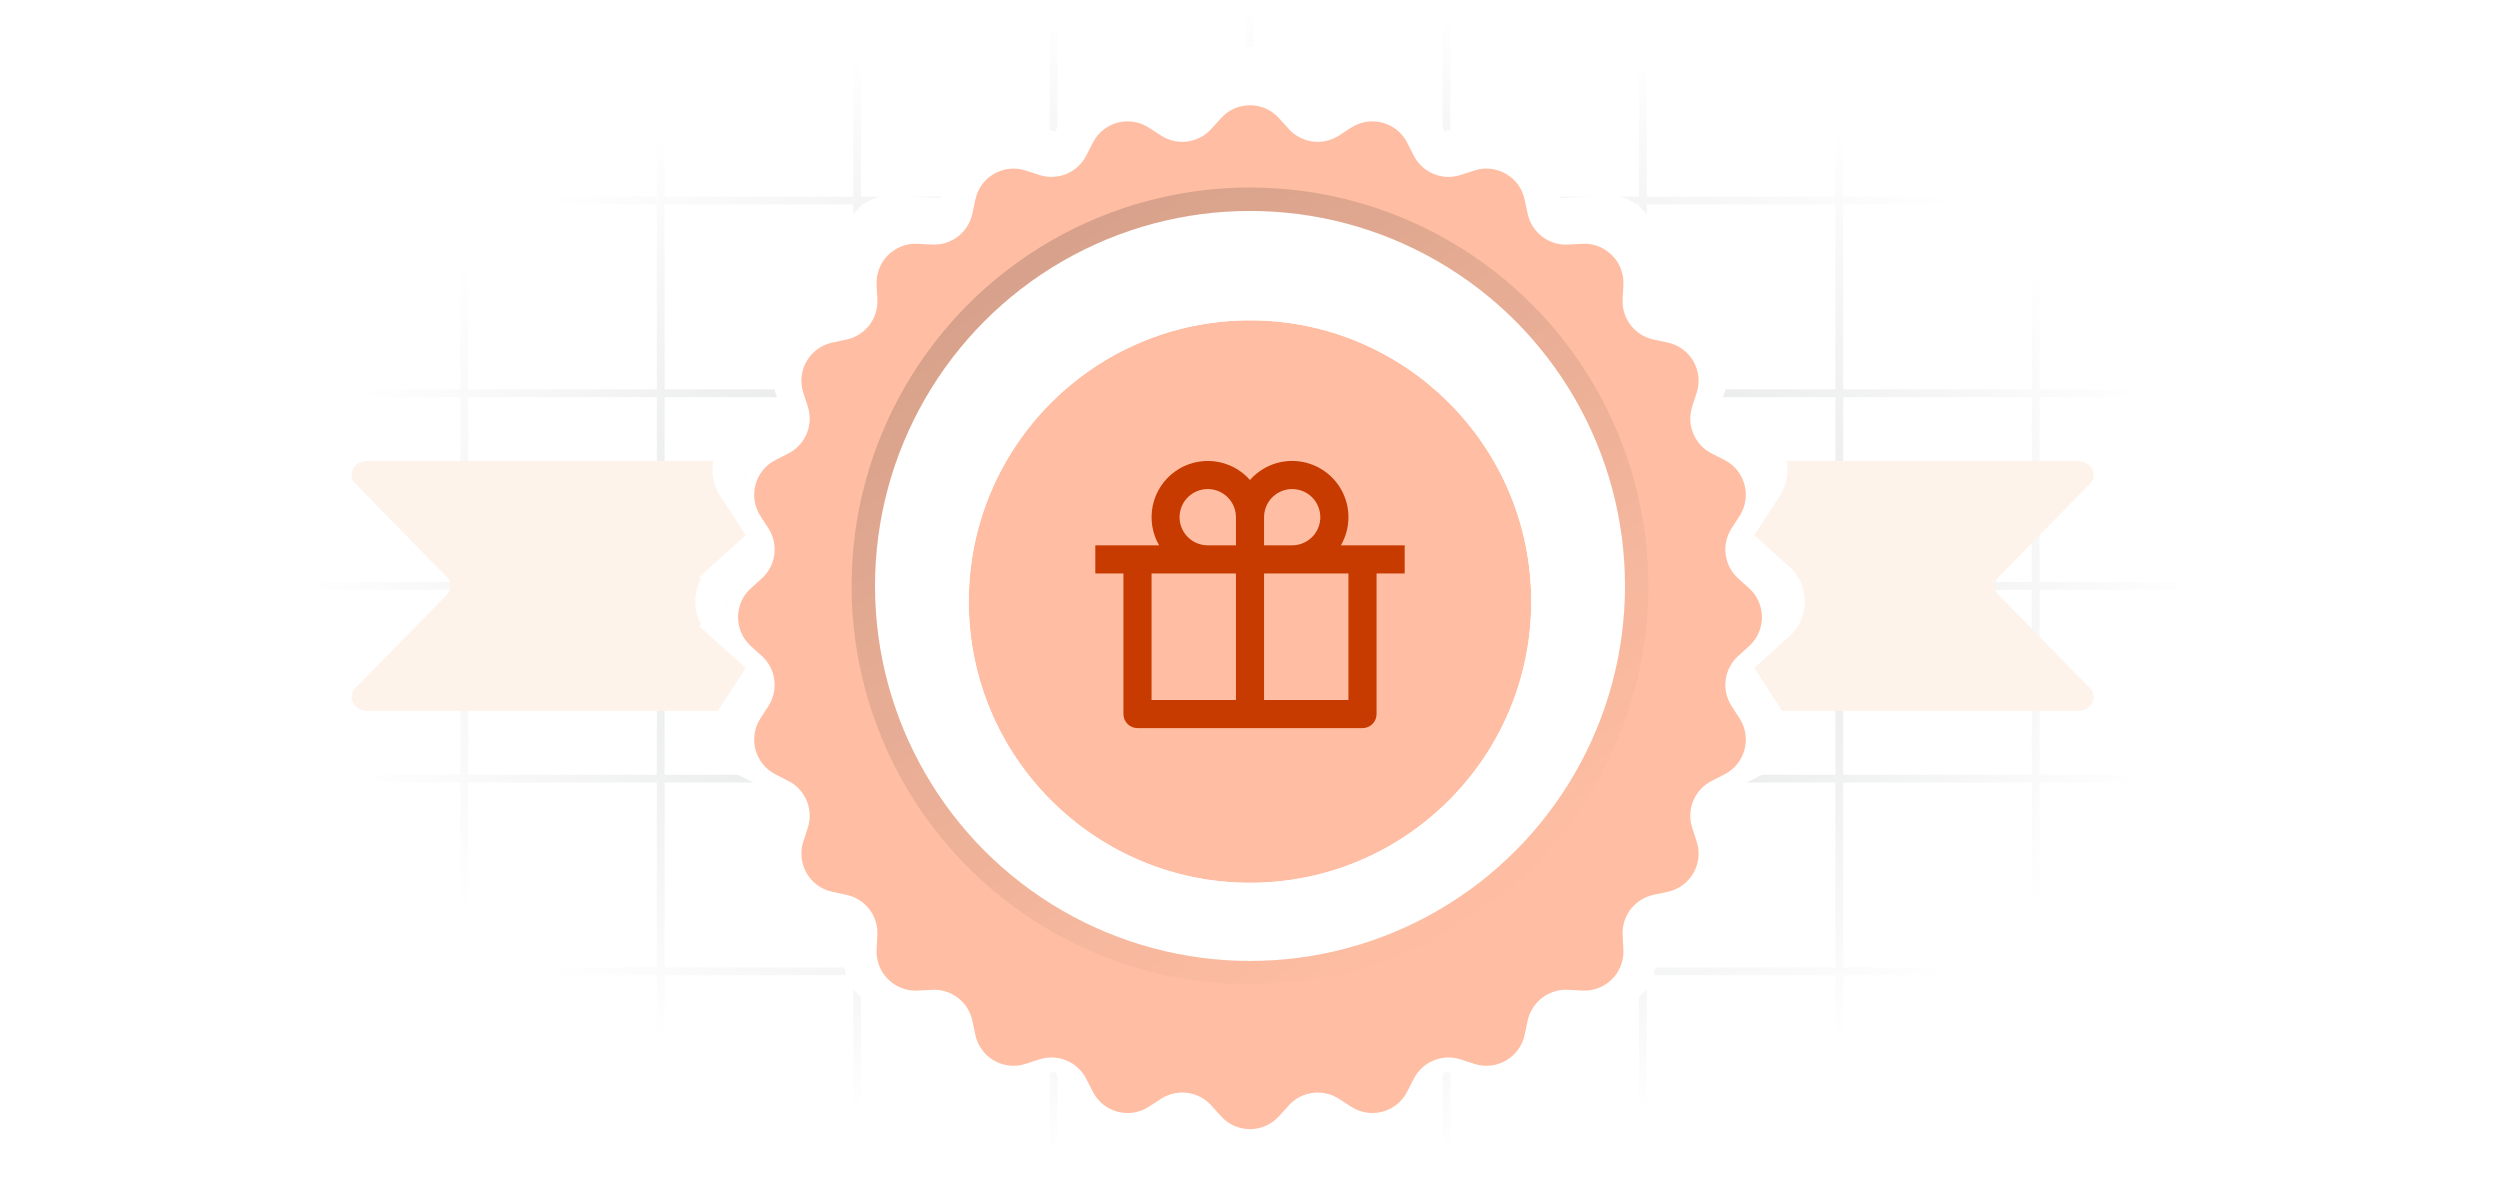 <svg width="320" height="153" viewBox="0 0 320 153" fill="none" xmlns="http://www.w3.org/2000/svg">
<path d="M9.143 25.667V1H34.286M9.143 25.667V50.333M9.143 25.667H34.286M9.143 50.333V75M9.143 50.333H34.286M9.143 75V99.667M9.143 75H34.286M9.143 99.667V124.333M9.143 99.667H34.286M9.143 124.333V149H34.286M9.143 124.333H34.286M34.286 1V25.667M34.286 1H59.428M34.286 25.667V50.333M34.286 25.667H59.428M34.286 50.333V75M34.286 50.333H59.428M34.286 75V99.667M34.286 75H59.428M34.286 99.667V124.333M34.286 99.667H59.428M34.286 124.333V149M34.286 124.333H59.428M34.286 149H59.428M59.428 1V25.667M59.428 1H84.571M59.428 25.667V50.333M59.428 25.667H84.571M59.428 50.333V75M59.428 50.333H84.571M59.428 75V99.667M59.428 75H84.571M59.428 99.667V124.333M59.428 99.667H84.571M59.428 124.333V149M59.428 124.333H84.571M59.428 149H84.571M84.571 1V25.667M84.571 1H109.714M84.571 25.667V50.333M84.571 25.667H109.714M84.571 50.333V75M84.571 50.333H109.714M84.571 75V99.667M84.571 75H109.714M84.571 99.667V124.333M84.571 99.667H109.714M84.571 124.333V149M84.571 124.333H109.714M84.571 149H109.714M109.714 1V25.667M109.714 1H134.857M109.714 25.667V50.333M109.714 25.667H134.857M109.714 50.333V75M109.714 50.333H134.857M109.714 75V99.667M109.714 75H134.857M109.714 99.667V124.333M109.714 99.667H134.857M109.714 124.333V149M109.714 124.333H134.857M109.714 149H134.857M134.857 1V25.667M134.857 1H160M134.857 25.667V50.333M134.857 25.667H160M134.857 50.333V75M134.857 50.333H160M134.857 75V99.667M134.857 75H160M134.857 99.667V124.333M134.857 99.667H160M134.857 124.333V149M134.857 124.333H160M134.857 149H160M160 1V25.667M160 1H185.143M160 25.667V50.333M160 25.667H185.143M160 50.333V75M160 50.333H185.143M160 75V99.667M160 75H185.143M160 99.667V124.333M160 99.667H185.143M160 124.333V149M160 124.333H185.143M160 149H185.143M185.143 1V25.667M185.143 1H210.286M185.143 25.667V50.333M185.143 25.667H210.286M185.143 50.333V75M185.143 50.333H210.286M185.143 75V99.667M185.143 75H210.286M185.143 99.667V124.333M185.143 99.667H210.286M185.143 124.333V149M185.143 124.333H210.286M185.143 149H210.286M210.286 1V25.667M210.286 1H235.429M210.286 25.667V50.333M210.286 25.667H235.429M210.286 50.333V75M210.286 50.333H235.429M210.286 75V99.667M210.286 75H235.429M210.286 99.667V124.333M210.286 99.667H235.429M210.286 124.333V149M210.286 124.333H235.429M210.286 149H235.429M235.429 1V25.667M235.429 1H260.571M235.429 25.667V50.333M235.429 25.667H260.571M235.429 50.333V75M235.429 50.333H260.571M235.429 75V99.667M235.429 75H260.571M235.429 99.667V124.333M235.429 99.667H260.571M235.429 124.333V149M235.429 124.333H260.571M235.429 149H260.571M260.571 1V25.667M260.571 1H285.714M260.571 25.667V50.333M260.571 25.667H285.714M260.571 50.333V75M260.571 50.333H285.714M260.571 75V99.667M260.571 75H285.714M260.571 99.667V124.333M260.571 99.667H285.714M260.571 124.333V149M260.571 124.333H285.714M260.571 149H285.714M285.714 1V25.667M285.714 1H310.857V25.667M285.714 25.667V50.333M285.714 25.667H310.857M285.714 50.333V75M285.714 50.333H310.857M285.714 75V99.667M285.714 75H310.857M285.714 99.667V124.333M285.714 99.667H310.857M285.714 124.333V149M285.714 124.333H310.857M285.714 149H310.857V124.333M310.857 25.667V50.333M310.857 50.333V75M310.857 75V99.667M310.857 99.667V124.333" stroke="url(#paint0_radial_2_76187)"/>
<path d="M138.95 59C140.082 59 141 59.796 141 60.778V89.222C141 90.204 140.082 91 138.95 91L47.053 91C45.306 91 44.361 89.226 45.492 88.071L57.17 76.151C57.82 75.487 57.82 74.513 57.17 73.849L45.492 61.929C44.361 60.774 45.306 59 47.053 59L138.95 59Z" fill="#FEF3EB"/>
<path d="M174.05 59C172.918 59 172 59.796 172 60.778L172 89.222C172 90.204 172.918 91 174.05 91L265.947 91C267.693 91 268.64 89.226 267.508 88.071L255.83 76.151C255.18 75.487 255.18 74.513 255.83 73.849L267.508 61.929C268.64 60.774 267.693 59 265.947 59L174.05 59Z" fill="#FEF3EB"/>
<g filter="url(#filter0_d_2_76187)">
<path d="M158.514 8.65C159.308 7.768 160.692 7.768 161.486 8.65L166.668 14.403C167.326 15.134 168.418 15.278 169.243 14.742L175.737 10.526C176.733 9.88 178.069 10.238 178.608 11.295L182.124 18.194C182.571 19.07 183.588 19.491 184.524 19.188L191.888 16.796C193.017 16.43 194.215 17.121 194.462 18.282L196.073 25.855C196.278 26.817 197.151 27.488 198.134 27.437L205.866 27.033C207.051 26.971 208.029 27.949 207.967 29.134L207.563 36.866C207.512 37.849 208.182 38.722 209.145 38.927L216.718 40.538C217.879 40.785 218.571 41.983 218.204 43.112L215.812 50.476C215.509 51.412 215.93 52.429 216.806 52.876L223.705 56.392C224.762 56.931 225.12 58.267 224.474 59.263L220.258 65.757C219.722 66.582 219.866 67.674 220.597 68.332L226.35 73.514C227.232 74.308 227.232 75.692 226.35 76.486L220.597 81.668C219.866 82.326 219.722 83.418 220.258 84.243L224.474 90.737C225.12 91.733 224.762 93.069 223.705 93.608L216.806 97.124C215.93 97.571 215.509 98.588 215.812 99.524L218.204 106.888C218.571 108.017 217.879 109.215 216.718 109.462L209.145 111.073C208.182 111.278 207.512 112.151 207.563 113.134L207.967 120.866C208.029 122.051 207.051 123.029 205.866 122.967L198.134 122.563C197.151 122.512 196.278 123.182 196.073 124.145L194.462 131.718C194.215 132.879 193.017 133.571 191.888 133.204L184.524 130.812C183.588 130.509 182.571 130.93 182.124 131.806L178.608 138.705C178.069 139.762 176.733 140.12 175.737 139.474L169.243 135.258C168.418 134.722 167.326 134.866 166.668 135.597L161.486 141.35C160.692 142.232 159.308 142.232 158.514 141.35L153.332 135.597C152.674 134.866 151.582 134.722 150.757 135.258L144.263 139.474C143.267 140.12 141.931 139.762 141.392 138.705L137.876 131.806C137.429 130.93 136.412 130.509 135.476 130.812L128.112 133.204C126.983 133.571 125.785 132.879 125.538 131.718L123.927 124.145C123.722 123.182 122.849 122.512 121.866 122.563L114.134 122.967C112.949 123.029 111.971 122.051 112.033 120.866L112.437 113.134C112.488 112.151 111.818 111.278 110.855 111.073L103.282 109.462C102.121 109.215 101.429 108.017 101.796 106.888L104.188 99.524C104.491 98.588 104.07 97.571 103.194 97.124L96.295 93.608C95.238 93.069 94.88 91.733 95.526 90.737L99.742 84.243C100.278 83.418 100.134 82.326 99.403 81.668L93.65 76.486C92.768 75.692 92.768 74.308 93.65 73.514L99.403 68.332C100.134 67.674 100.278 66.582 99.742 65.757L95.526 59.263C94.88 58.267 95.238 56.931 96.295 56.392L103.194 52.876C104.07 52.429 104.491 51.412 104.188 50.476L101.796 43.112C101.429 41.983 102.121 40.785 103.282 40.538L110.855 38.927C111.818 38.722 112.488 37.849 112.437 36.866L112.033 29.134C111.971 27.949 112.949 26.971 114.134 27.033L121.866 27.437C122.849 27.488 123.722 26.817 123.927 25.855L125.538 18.282C125.785 17.121 126.983 16.43 128.112 16.796L135.476 19.188C136.412 19.491 137.429 19.07 137.876 18.194L141.392 11.295C141.931 10.238 143.267 9.88 144.263 10.526L150.757 14.742C151.582 15.278 152.674 15.134 153.332 14.403L158.514 8.65Z" fill="white"/>
<path d="M162.972 7.311L161.486 8.65L162.972 7.311C161.383 5.547 158.617 5.547 157.028 7.311L151.846 13.065L145.352 8.849C143.361 7.556 140.688 8.272 139.61 10.387L136.094 17.285L128.73 14.894C126.472 14.161 124.076 15.544 123.582 17.866L121.971 25.439L114.239 25.035C111.868 24.912 109.911 26.868 110.035 29.239L110.439 36.971L102.866 38.582C100.544 39.076 99.161 41.472 99.894 43.73L102.285 51.094L95.387 54.61C93.272 55.688 92.556 58.361 93.849 60.352L98.065 66.846L92.311 72.028L93.65 73.514L92.311 72.028C90.547 73.617 90.547 76.383 92.311 77.972L93.643 76.494L92.311 77.972L98.065 83.154L93.849 89.648L95.526 90.737L93.849 89.648C92.556 91.639 93.272 94.312 95.387 95.39L102.285 98.906L99.894 106.27C99.161 108.528 100.544 110.924 102.866 111.418L110.439 113.029L110.035 120.761C109.911 123.132 111.868 125.089 114.239 124.965L121.971 124.561L123.582 132.134C124.076 134.456 126.472 135.839 128.73 135.106L136.094 132.715L139.61 139.613C140.688 141.728 143.361 142.444 145.352 141.151L151.846 136.935L157.028 142.689C158.617 144.453 161.383 144.453 162.972 142.689L168.154 136.935L174.648 141.151C176.639 142.444 179.312 141.728 180.39 139.613L183.906 132.715L191.27 135.106C193.528 135.839 195.924 134.456 196.418 132.134L198.029 124.561L205.761 124.965C208.132 125.089 210.089 123.132 209.965 120.761L209.561 113.029L217.134 111.418C219.456 110.924 220.839 108.528 220.106 106.27L217.715 98.906L224.613 95.39C226.728 94.312 227.444 91.639 226.151 89.648L221.935 83.154L227.689 77.972C229.453 76.383 229.453 73.617 227.689 72.028L221.935 66.846L226.151 60.352C227.444 58.361 226.728 55.688 224.613 54.61L217.715 51.094L220.106 43.73C220.839 41.472 219.456 39.076 217.134 38.582L209.561 36.971L209.965 29.239C210.089 26.868 208.132 24.912 205.761 25.035L198.029 25.439L196.418 17.866C195.924 15.544 193.528 14.161 191.27 14.894L183.906 17.285L180.39 10.387C179.312 8.272 176.639 7.556 174.648 8.849L168.154 13.065L162.972 7.311Z" stroke="white" stroke-width="4"/>
</g>
<g filter="url(#filter1_i_2_76187)">
<path d="M156.285 11.125C158.271 8.92 161.729 8.92 163.715 11.125L164.954 12.5C166.599 14.327 169.329 14.686 171.391 13.347L172.943 12.34C175.433 10.724 178.773 11.619 180.121 14.263L180.961 15.912C182.078 18.102 184.621 19.156 186.96 18.396L188.72 17.825C191.543 16.908 194.538 18.637 195.155 21.54L195.54 23.35C196.052 25.755 198.236 27.431 200.692 27.303L202.539 27.206C205.503 27.052 207.948 29.497 207.794 32.461L207.697 34.309C207.569 36.764 209.245 38.948 211.65 39.46L213.46 39.845C216.363 40.462 218.092 43.457 217.175 46.28L216.604 48.04C215.844 50.379 216.898 52.922 219.088 54.039L220.737 54.879C223.381 56.227 224.276 59.567 222.66 62.056L221.653 63.609C220.314 65.671 220.673 68.401 222.5 70.046L223.875 71.285C226.08 73.271 226.08 76.729 223.875 78.715L222.5 79.954C220.673 81.599 220.314 84.329 221.653 86.391L222.66 87.944C224.276 90.433 223.381 93.773 220.737 95.121L219.088 95.961C216.898 97.078 215.844 99.621 216.604 101.96L217.175 103.72C218.092 106.543 216.363 109.538 213.46 110.155L211.65 110.54C209.245 111.052 207.569 113.236 207.697 115.692L207.794 117.539C207.948 120.503 205.503 122.948 202.539 122.794L200.692 122.697C198.236 122.569 196.052 124.245 195.54 126.65L195.155 128.46C194.538 131.363 191.543 133.092 188.72 132.175L186.96 131.604C184.621 130.844 182.078 131.898 180.961 134.088L180.121 135.737C178.773 138.381 175.433 139.276 172.943 137.66L171.391 136.653C169.329 135.314 166.599 135.673 164.954 137.5L163.715 138.875C161.729 141.08 158.271 141.08 156.285 138.875L155.046 137.5C153.401 135.673 150.671 135.314 148.609 136.653L147.057 137.66C144.567 139.276 141.227 138.381 139.879 135.737L139.039 134.088C137.922 131.898 135.379 130.844 133.04 131.604L131.28 132.175C128.457 133.092 125.462 131.363 124.845 128.46L124.46 126.65C123.948 124.245 121.764 122.569 119.308 122.697L117.461 122.794C114.497 122.948 112.052 120.503 112.206 117.539L112.303 115.692C112.431 113.236 110.755 111.052 108.35 110.54L106.54 110.155C103.637 109.538 101.908 106.543 102.825 103.72L103.396 101.96C104.156 99.621 103.102 97.078 100.912 95.961L99.263 95.121C96.619 93.773 95.724 90.433 97.34 87.944L98.347 86.391C99.686 84.329 99.327 81.599 97.5 79.954L96.125 78.715C93.92 76.729 93.92 73.271 96.125 71.285L97.5 70.046C99.327 68.401 99.686 65.671 98.347 63.609L97.34 62.056C95.724 59.567 96.619 56.227 99.263 54.879L100.912 54.039C103.102 52.922 104.156 50.379 103.396 48.04L102.825 46.28C101.908 43.457 103.637 40.462 106.54 39.845L108.35 39.46C110.755 38.948 112.431 36.764 112.303 34.309L112.206 32.461C112.052 29.497 114.497 27.052 117.461 27.206L119.308 27.303C121.764 27.431 123.948 25.755 124.46 23.35L124.845 21.54C125.462 18.637 128.457 16.908 131.28 17.825L133.04 18.396C135.379 19.156 137.922 18.102 139.039 15.912L139.879 14.263C141.227 11.619 144.567 10.724 147.057 12.34L148.609 13.347C150.671 14.686 153.401 14.327 155.046 12.5L156.285 11.125Z" fill="#FFBEA3"/>
</g>
<circle cx="160" cy="75" r="48" fill="white"/>
<circle cx="160" cy="75" r="49.5" stroke="url(#paint1_linear_2_76187)" stroke-opacity="0.16" stroke-width="3" style="mix-blend-mode:luminosity"/>
<g filter="url(#filter2_d_2_76187)">
<path d="M124 75C124 55.118 140.118 39 160 39C179.882 39 196 55.118 196 75C196 94.882 179.882 111 160 111C140.118 111 124 94.882 124 75Z" fill="#FFBEA3"/>
<path d="M160 37C139.013 37 122 54.013 122 75C122 95.987 139.013 113 160 113C180.987 113 198 95.987 198 75C198 54.013 180.987 37 160 37Z" stroke="white" stroke-width="4"/>
<path d="M165.4 57C166.664 57 167.906 57.333 169.001 57.965C170.095 58.597 171.005 59.506 171.636 60.6C172.268 61.695 172.601 62.937 172.601 64.201C172.601 65.466 172.268 66.707 171.635 67.802L179.8 67.8V71.4H176.2V89.4C176.2 89.877 176.01 90.335 175.673 90.673C175.335 91.01 174.877 91.2 174.4 91.2H145.6C145.123 91.2 144.665 91.01 144.327 90.673C143.99 90.335 143.8 89.877 143.8 89.4V71.4H140.2V67.8L148.365 67.802C147.472 66.255 147.185 64.432 147.561 62.687C147.936 60.941 148.947 59.397 150.398 58.355C151.848 57.312 153.633 56.846 155.408 57.047C157.182 57.247 158.819 58.1 160 59.439C160.674 58.671 161.505 58.056 162.436 57.636C163.368 57.215 164.378 56.998 165.4 57ZM158.2 71.4H147.4V87.6H158.2V71.4ZM172.6 71.4H161.8V87.6H172.6V71.4ZM154.6 60.6C153.666 60.596 152.767 60.955 152.092 61.602C151.418 62.248 151.021 63.131 150.986 64.065C150.951 64.998 151.281 65.909 151.904 66.604C152.528 67.3 153.398 67.725 154.33 67.791L154.6 67.8H158.2V64.2C158.2 63.34 157.892 62.508 157.332 61.855C156.771 61.202 155.996 60.772 155.145 60.641L154.868 60.609L154.6 60.6ZM165.4 60.6C164.492 60.6 163.617 60.943 162.951 61.56C162.285 62.178 161.877 63.024 161.809 63.93L161.8 64.2V67.8H165.4C166.308 67.8 167.183 67.457 167.849 66.84C168.515 66.222 168.923 65.376 168.991 64.47L169 64.2C169 63.245 168.621 62.33 167.946 61.654C167.27 60.979 166.355 60.6 165.4 60.6Z" fill="#C73A00"/>
</g>
<defs>
<filter id="filter0_d_2_76187" x="84.988" y="1.989" width="150.023" height="150.023" filterUnits="userSpaceOnUse" color-interpolation-filters="sRGB">
<feFlood flood-opacity="0" result="BackgroundImageFix"/>
<feColorMatrix in="SourceAlpha" type="matrix" values="0 0 0 0 0 0 0 0 0 0 0 0 0 0 0 0 0 0 127 0" result="hardAlpha"/>
<feOffset dy="2"/>
<feGaussianBlur stdDeviation="2"/>
<feColorMatrix type="matrix" values="0 0 0 0 0.106 0 0 0 0 0.11 0 0 0 0 0.114 0 0 0 0.04 0"/>
<feBlend mode="normal" in2="BackgroundImageFix" result="effect1_dropShadow_2_76187"/>
<feBlend mode="normal" in="SourceGraphic" in2="effect1_dropShadow_2_76187" result="shape"/>
</filter>
<filter id="filter1_i_2_76187" x="94.471" y="9.471" width="131.058" height="135.058" filterUnits="userSpaceOnUse" color-interpolation-filters="sRGB">
<feFlood flood-opacity="0" result="BackgroundImageFix"/>
<feBlend mode="normal" in="SourceGraphic" in2="BackgroundImageFix" result="shape"/>
<feColorMatrix in="SourceAlpha" type="matrix" values="0 0 0 0 0 0 0 0 0 0 0 0 0 0 0 0 0 0 127 0" result="hardAlpha"/>
<feOffset dy="4"/>
<feGaussianBlur stdDeviation="2"/>
<feComposite in2="hardAlpha" operator="arithmetic" k2="-1" k3="1"/>
<feColorMatrix type="matrix" values="0 0 0 0 0.952 0 0 0 0 0.647 0 0 0 0 0.248 0 0 0 0.06 0"/>
<feBlend mode="normal" in2="shape" result="effect1_innerShadow_2_76187"/>
</filter>
<filter id="filter2_d_2_76187" x="116" y="33" width="88" height="88" filterUnits="userSpaceOnUse" color-interpolation-filters="sRGB">
<feFlood flood-opacity="0" result="BackgroundImageFix"/>
<feColorMatrix in="SourceAlpha" type="matrix" values="0 0 0 0 0 0 0 0 0 0 0 0 0 0 0 0 0 0 127 0" result="hardAlpha"/>
<feOffset dy="2"/>
<feGaussianBlur stdDeviation="2"/>
<feColorMatrix type="matrix" values="0 0 0 0 0.106 0 0 0 0 0.11 0 0 0 0 0.114 0 0 0 0.04 0"/>
<feBlend mode="normal" in2="BackgroundImageFix" result="effect1_dropShadow_2_76187"/>
<feBlend mode="normal" in="SourceGraphic" in2="effect1_dropShadow_2_76187" result="shape"/>
</filter>
<radialGradient id="paint0_radial_2_76187" cx="0" cy="0" r="1" gradientUnits="userSpaceOnUse" gradientTransform="translate(160 75) rotate(90) scale(74 122.255)">
<stop stop-color="#CFD1D3"/>
<stop offset="1" stop-color="#CFD1D3" stop-opacity="0"/>
</radialGradient>
<linearGradient id="paint1_linear_2_76187" x1="128.598" y1="36.869" x2="185.121" y2="120.757" gradientUnits="userSpaceOnUse">
<stop stop-color="#0F0F10"/>
<stop offset="1" stop-color="#0F0F10" stop-opacity="0"/>
</linearGradient>
</defs>
</svg>
